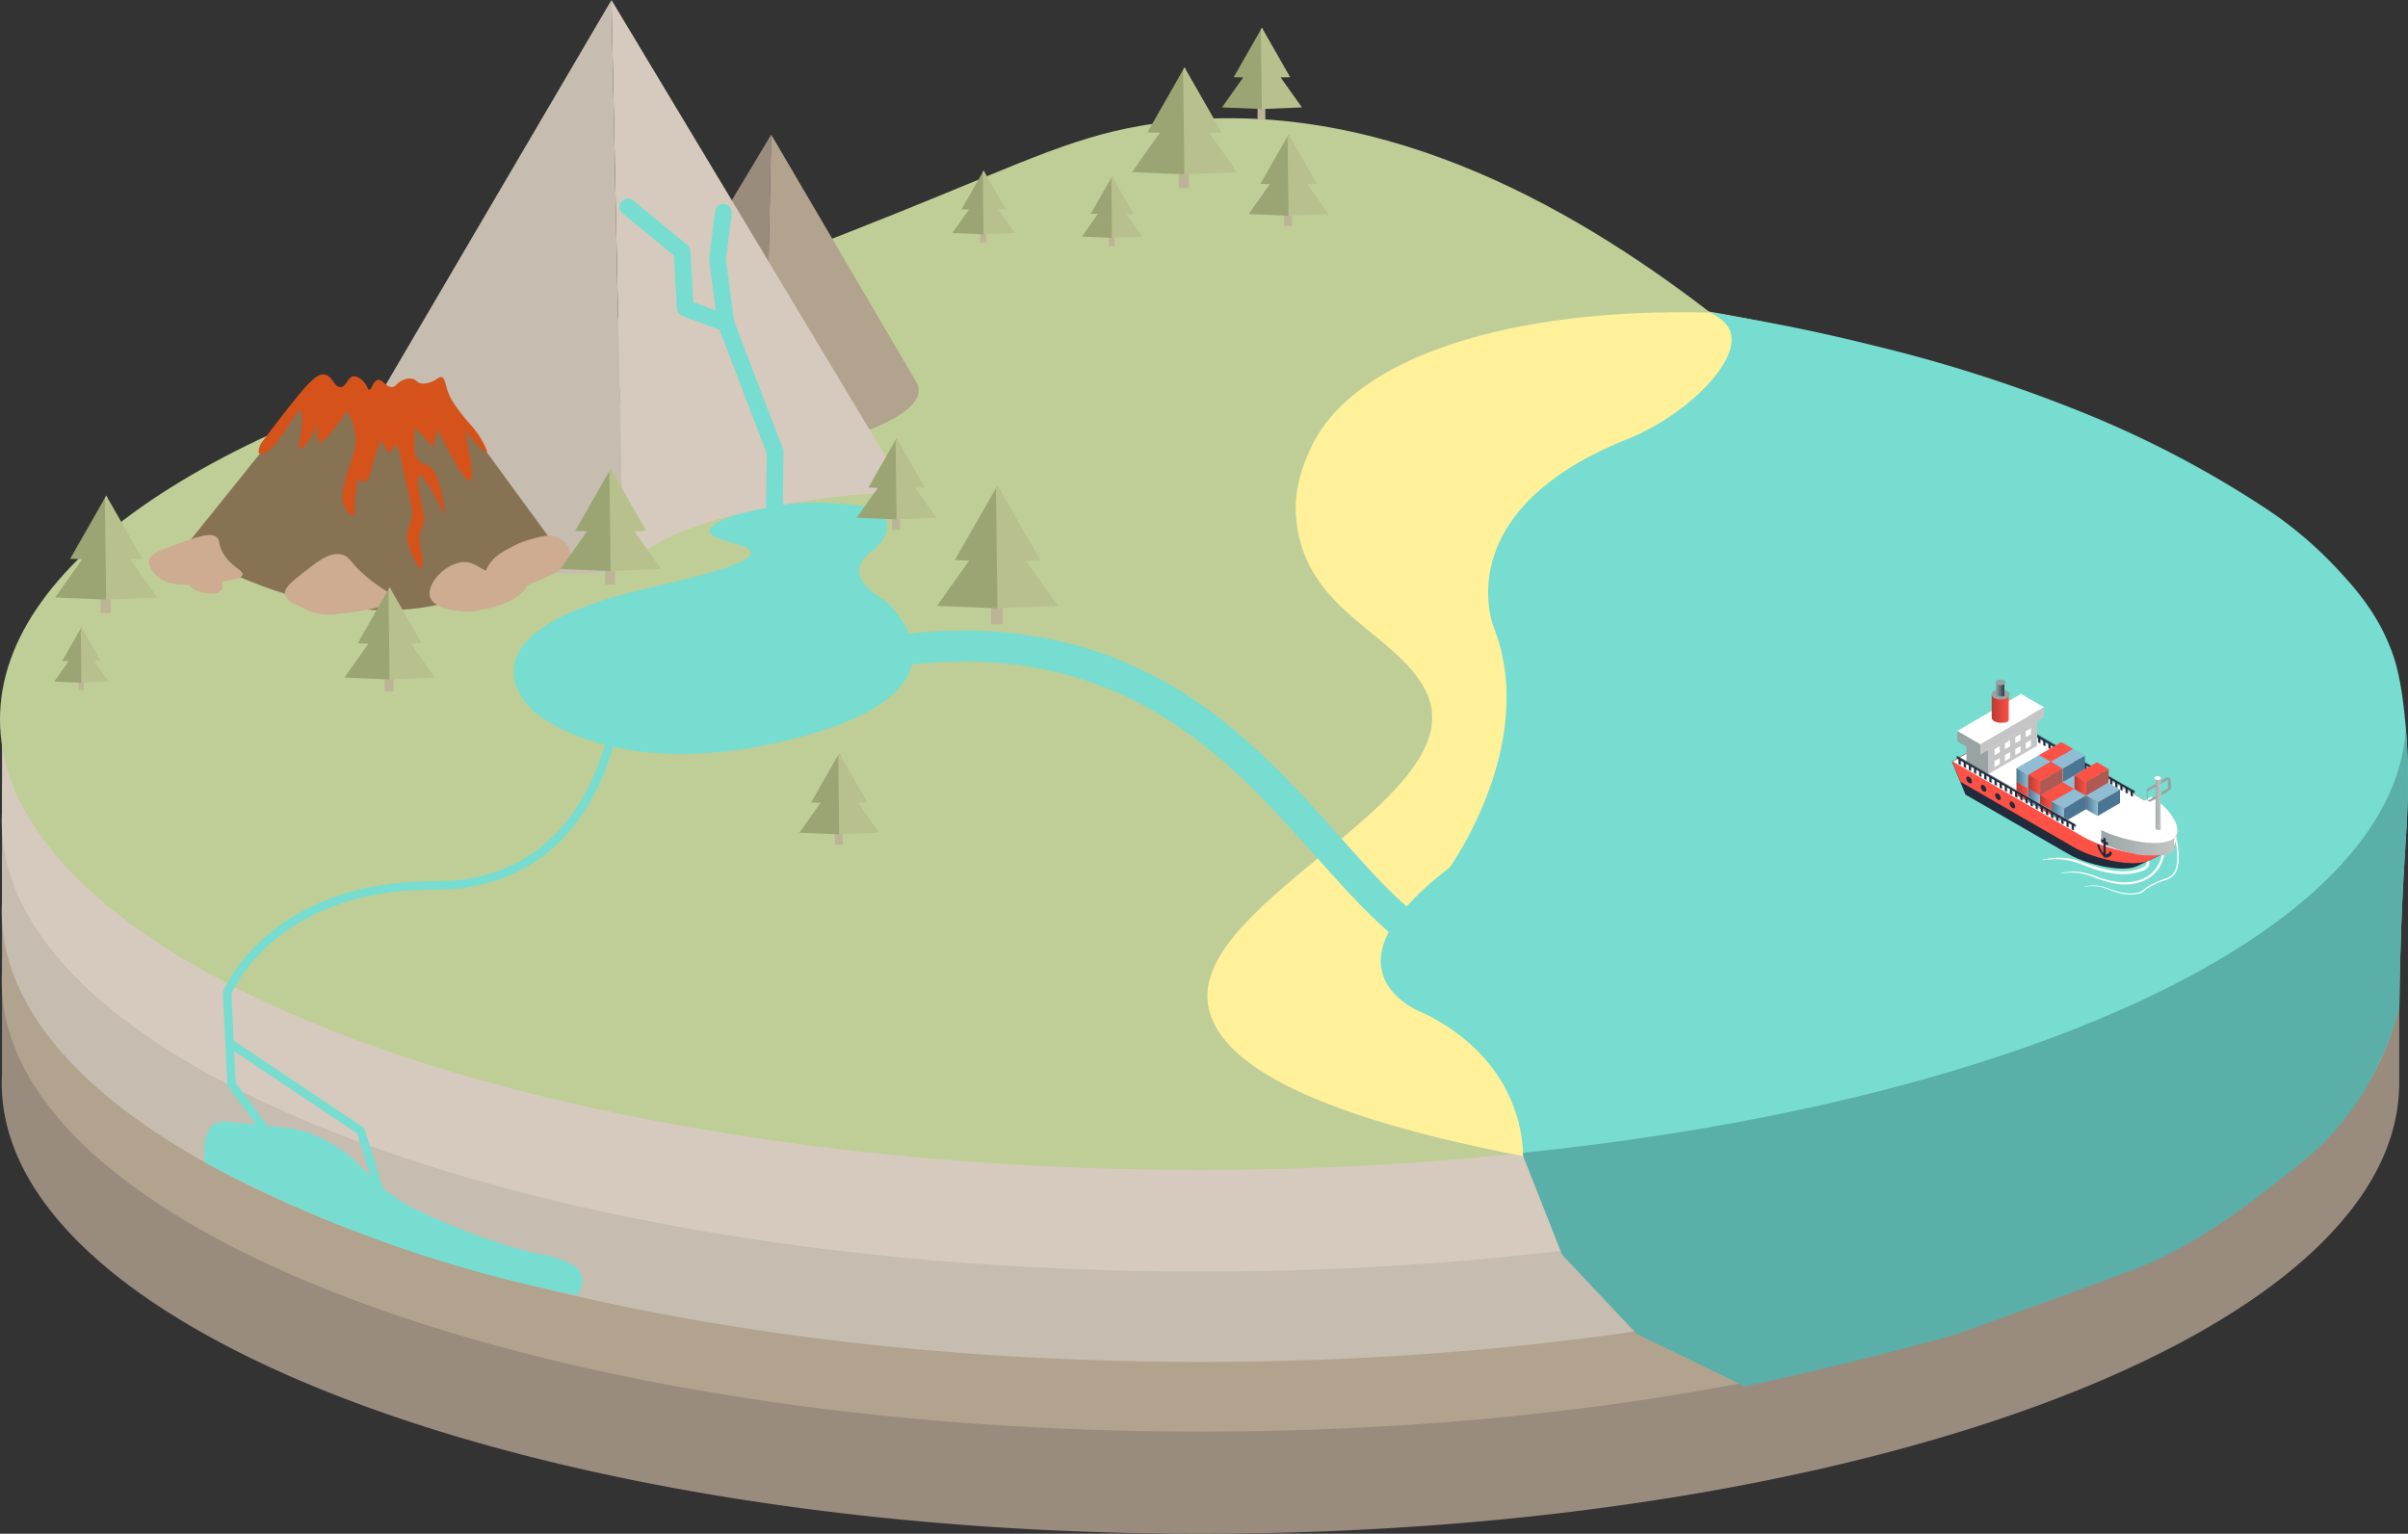 <svg xmlns="http://www.w3.org/2000/svg" xmlns:xlink="http://www.w3.org/1999/xlink" viewBox="0 0 856.11 545.42"><rect x="0" y="0" width="856.11" height="545.42" fill="#333333" stroke="none"/><defs><style>.cls-1{fill:#998c7e;}.cls-2{fill:#b2a38e;}.cls-3{fill:#c6bcb0;}.cls-4{fill:#d6cabe;}.cls-5{fill:#bfce97;}.cls-6{fill:#998c7c;}.cls-7{fill:#76ddd0;}.cls-8{fill:#c6bdb0;}.cls-18,.cls-19,.cls-9{fill:none;stroke:#76ddd0;}.cls-9{stroke-linecap:round;stroke-linejoin:round;stroke-width:5.95px;}.cls-10{fill:#887254;}.cls-11{fill:#cdac91;}.cls-12{fill:#d5521b;}.cls-13{fill:#fff09a;}.cls-14{fill:#5aafa9;}.cls-15{fill:#bdb397;}.cls-16{fill:#9ba573;}.cls-17{fill:#b8c18e;}.cls-18,.cls-19{stroke-miterlimit:10;}.cls-18{stroke-width:3px;}.cls-19{stroke-width:11px;}.cls-20{fill:#fff;}.cls-21{fill:#202b3b;}.cls-22{fill:#fe5246;}.cls-23{isolation:isolate;}.cls-24{fill:url(#Degradado_sin_nombre_9);}.cls-25{fill:#97a3a3;}.cls-26{fill:url(#Degradado_sin_nombre_9-2);}.cls-27{fill:#98a4a4;}.cls-28{fill:url(#Degradado_sin_nombre_2);}.cls-29{fill:#fc5246;}.cls-30{fill:#ae5953;}.cls-31{fill:url(#Degradado_sin_nombre_4);}.cls-32{fill:url(#Degradado_sin_nombre_4-2);}.cls-33{fill:#90bcd4;}.cls-34{fill:#4b7693;}.cls-35{fill:url(#Degradado_sin_nombre_5);}.cls-36{fill:url(#Degradado_sin_nombre_5-2);}.cls-37{fill:url(#Degradado_sin_nombre_5-3);}.cls-38{fill:url(#Degradado_sin_nombre_5-4);}.cls-39{fill:url(#Degradado_sin_nombre_4-3);}.cls-40{fill:url(#Degradado_sin_nombre_4-4);}.cls-41{fill:url(#Degradado_sin_nombre_4-5);}.cls-42{fill:url(#Degradado_sin_nombre_4-6);}.cls-43{fill:url(#Degradado_sin_nombre_5-5);}.cls-44{fill:url(#Degradado_sin_nombre_5-6);}.cls-45{fill:#c5c5c5;}.cls-46{fill:url(#Degradado_sin_nombre_4-7);}.cls-47{fill:url(#Degradado_sin_nombre_3);}.cls-48{fill:url(#Degradado_sin_nombre_2-2);}</style><linearGradient id="Degradado_sin_nombre_9" x1="745.64" y1="299.94" x2="774.11" y2="299.94" gradientUnits="userSpaceOnUse"><stop offset="0" stop-color="#98a4a4"/><stop offset="1" stop-color="#c5c5c5"/></linearGradient><linearGradient id="Degradado_sin_nombre_9-2" x1="765.87" y1="285.77" x2="768.2" y2="285.77" xlink:href="#Degradado_sin_nombre_9"/><linearGradient id="Degradado_sin_nombre_2" x1="710.23" y1="253.89" x2="747.18" y2="274.71" gradientUnits="userSpaceOnUse"><stop offset="0" stop-color="#202b3b"/><stop offset="0.53" stop-color="#5f6b73"/><stop offset="1" stop-color="#98a4a4"/></linearGradient><linearGradient id="Degradado_sin_nombre_4" x1="716.9" y1="281.6" x2="721.11" y2="281.6" gradientUnits="userSpaceOnUse"><stop offset="0" stop-color="#b73b32"/><stop offset="1" stop-color="#fe5246"/></linearGradient><linearGradient id="Degradado_sin_nombre_4-2" x1="724.87" y1="272.16" x2="729.08" y2="272.16" xlink:href="#Degradado_sin_nombre_4"/><linearGradient id="Degradado_sin_nombre_5" x1="716.9" y1="276.79" x2="721.11" y2="276.79" gradientUnits="userSpaceOnUse"><stop offset="0" stop-color="#4b7693"/><stop offset="1" stop-color="#90bcd4"/></linearGradient><linearGradient id="Degradado_sin_nombre_5-2" x1="721.12" y1="284" x2="725.33" y2="284" xlink:href="#Degradado_sin_nombre_5"/><linearGradient id="Degradado_sin_nombre_5-3" x1="733.2" y1="281.77" x2="737.4" y2="281.77" xlink:href="#Degradado_sin_nombre_5"/><linearGradient id="Degradado_sin_nombre_5-4" x1="729.09" y1="274.56" x2="733.3" y2="274.56" xlink:href="#Degradado_sin_nombre_5"/><linearGradient id="Degradado_sin_nombre_4-3" x1="725.28" y1="286.4" x2="729.49" y2="286.4" xlink:href="#Degradado_sin_nombre_4"/><linearGradient id="Degradado_sin_nombre_4-4" x1="737.42" y1="284.17" x2="741.62" y2="284.17" xlink:href="#Degradado_sin_nombre_4"/><linearGradient id="Degradado_sin_nombre_4-5" x1="721.12" y1="279.19" x2="725.33" y2="279.19" xlink:href="#Degradado_sin_nombre_4"/><linearGradient id="Degradado_sin_nombre_4-6" x1="737.54" y1="279.31" x2="741.74" y2="279.31" xlink:href="#Degradado_sin_nombre_4"/><linearGradient id="Degradado_sin_nombre_5-5" x1="729.45" y1="288.81" x2="733.65" y2="288.81" xlink:href="#Degradado_sin_nombre_5"/><linearGradient id="Degradado_sin_nombre_5-6" x1="741.58" y1="286.58" x2="745.79" y2="286.58" xlink:href="#Degradado_sin_nombre_5"/><linearGradient id="Degradado_sin_nombre_4-7" x1="708.08" y1="251.92" x2="714.47" y2="251.92" xlink:href="#Degradado_sin_nombre_4"/><linearGradient id="Degradado_sin_nombre_3" x1="709.55" y1="245.18" x2="713.03" y2="245.18" gradientUnits="userSpaceOnUse"><stop offset="0" stop-color="#98a4a4"/><stop offset="1" stop-color="#202b3b"/></linearGradient><linearGradient id="Degradado_sin_nombre_2-2" x1="689.24" y1="265.85" x2="726.2" y2="286.67" xlink:href="#Degradado_sin_nombre_2"/></defs><g id="Calque_2" data-name="Calque 2"><g id="Calque_1-2" data-name="Calque 1"><path class="cls-1" d="M.72,381.91V342.77a16.65,16.65,0,0,1,33.29,0v43.1a16.63,16.63,0,0,1-9.59,15.06c58.14,62.5,216.35,107.33,402.4,107.33s344.33-44.85,402.43-107.38a16.62,16.62,0,0,1-9.5-15v-43.1a16.65,16.65,0,0,1,16.65-16.64h0A16.64,16.64,0,0,1,853,342.77v43.1c0,.44,0,.88-.06,1.31C850.1,474.76,660.4,545.42,426.82,545.42,191.44,545.42.62,473.67.62,385.16.62,384.07.66,383,.72,381.91Z"/><path class="cls-2" d="M.72,345.59V306.45a16.65,16.65,0,1,1,33.29,0v43.1a16.62,16.62,0,0,1-9.59,15.05c58.14,62.5,216.35,107.33,402.4,107.33s344.33-44.85,402.43-107.37a16.62,16.62,0,0,1-9.5-15v-43.1A16.66,16.66,0,0,1,836.4,289.8h0A16.65,16.65,0,0,1,853,306.45v43.1c0,.44,0,.87-.06,1.31C850.1,438.43,660.4,509.09,426.82,509.09,191.44,509.09.62,437.34.62,348.84.62,347.75.66,346.67.72,345.59Z"/><path class="cls-3" d="M.72,320.81V281.68a16.65,16.65,0,1,1,33.29,0v43.09a16.63,16.63,0,0,1-9.59,15.06c58.14,62.5,216.35,107.33,402.4,107.33s344.33-44.85,402.43-107.37a16.65,16.65,0,0,1-9.5-15V281.68A16.65,16.65,0,0,1,836.4,265h0A16.64,16.64,0,0,1,853,281.68v43.09c0,.44,0,.88-.06,1.31C850.1,413.66,660.4,484.32,426.82,484.32,191.44,484.32.62,412.57.62,324.06.62,323,.66,321.89.72,320.81Z"/><path class="cls-4" d="M.72,288.68V249.55a16.65,16.65,0,1,1,33.29,0v43.09a16.63,16.63,0,0,1-9.59,15.06C82.56,370.2,240.77,415,426.82,415s344.33-44.85,402.43-107.37a16.65,16.65,0,0,1-9.5-15V249.55A16.65,16.65,0,0,1,836.4,232.9h0A16.64,16.64,0,0,1,853,249.55v43.09c0,.45,0,.88-.06,1.31C850.1,381.53,660.4,452.19,426.82,452.19,191.44,452.19.62,380.44.62,291.93.62,290.85.66,289.76.72,288.68Z"/><ellipse class="cls-5" cx="426.19" cy="255.8" rx="426.19" ry="160.26"/><path class="cls-5" d="M608,111.13C557,71.81,487.06,32.94,410.57,43.93c-27.33,3.93-43.92,12.56-90.84,31.49S208,118.56,127.6,142.64q-2.7,32.13-5.42,64.26l154.91-20.17,158.24-35.91,86.2-13Z"/><path class="cls-6" d="M274.18,47.88,271.91,157A176.37,176.37,0,0,1,245,153.25c-12.74-2.81-23.81-5.37-25.08-11.58-.52-2.57.78-5,2-6.77Z"/><path class="cls-2" d="M271.91,157l2.27-109.14s51.12,87.13,51.7,88.17C333.15,149,285.9,162.9,271.91,157Z"/><path class="cls-7" d="M252.33,188.89c-.18-3.9,15.26-7.49,16.89-7.86,9.21-2.1,23.65-3.85,42.74,0,0,0,9.21,6.41-2.35,15.24s4.56,16.92,4.56,16.92,37.25,30.69-28.91,48.72-95.35-8.79-95.35-8.79S157.52,226,229.38,209.4c21.25-4.9,37.82-9.25,37.63-12.89C266.83,193.2,252.51,192.62,252.33,188.89Z"/><path class="cls-4" d="M217.39,0l4.19,201.48a14.6,14.6,0,0,0,4.28-2.67c18-17,72.63-22.81,85.89-23.33s2.12-14.84,2.12-14.84Z"/><path class="cls-8" d="M221.58,201.48,217.39,0S123,160.84,122,162.76C108.53,186.6,195.76,212.32,221.58,201.48Z"/><polyline class="cls-9" points="223.24 73.61 242.48 89.43 243.61 109.55 258.1 114.97 275.6 160.78 275 199.95"/><polyline class="cls-9" points="257.19 75.49 255.08 92.37 258.1 114.97"/><path class="cls-10" d="M195.55,191.56l-40.83-55.8s-28.88,9.67-43.4,2L65.35,195S145.65,246.75,195.55,191.56Z"/><path class="cls-11" d="M190.34,206.92c6-2.52,12.25-5.11,12.45-9.43.12-2.56-1.93-5-3.78-6.05-3-1.76-6.41-.78-10.74.46a31,31,0,0,0-5.7,2.26c-3.57,1.84-6.91,3.54-9,7.11-.33.58-3.35,5.93-1.36,8.47C175,213.3,185.67,208.87,190.34,206.92Z"/><path class="cls-11" d="M168.16,217.45S186.61,215,187.67,207a41.52,41.52,0,0,1-9.27-1.74c-7.88-2.45-9.31-5.55-13.57-5.37-6.49.28-13.45,7.92-11.89,12.51.9,2.64,4.48,3.8,6.6,4.28C159.54,216.7,165.13,217.76,168.16,217.45Z"/><path class="cls-11" d="M121.23,218.1a59.44,59.44,0,0,0,7.89-1c5.37-1,10.45-2,10.78-4.09.29-1.85-3.41-2.71-9.53-7.86s-5.81-7.23-8.92-7.94c-4.39-1-8.4,2.29-15.57,8-4,3.16-4.72,4.64-4.54,6,.37,2.82,4.77,4.22,5.29,4.38a19.39,19.39,0,0,0,14.6,2.5Z"/><path class="cls-11" d="M58.39,206.53c1.77.89,5.46,2.31,19.61.36,6.48-.89,8-1.51,8.22-2.48.35-1.78-4.28-2.78-7.11-8.1-1.65-3.1-.73-4-2.12-5.28-2.17-2-7.9.13-19.28,4.46-1.52.58-4.25,1.66-4.69,3.78a4.23,4.23,0,0,0,.4,2.4A10,10,0,0,0,58.39,206.53Z"/><path class="cls-11" d="M69.81,210.08s7.48,2.65,9.07-.53-3.7-7-3.7-7-11.34-2-9.91,2.12A9.46,9.46,0,0,0,69.81,210.08Z"/><path class="cls-12" d="M165.29,153.3c3.28,3.78,7.14,8,7.74,7.57s-1.84-4.48-2-4.8c-2.63-4.48-4.68-5.55-8.52-11a29.05,29.05,0,0,1-2.15-3.28c-2.29-4.35-1.81-7.24-3.31-7.66-1.2-.34-1.81,1.4-5.15,2.11a4.75,4.75,0,0,1-2.61,0c-1.13-.38-1.25-1-2.27-1.43a5,5,0,0,0-3.58.32c-2.5.93-2.43,2.31-3.9,2.49-2.28.27-3.47-2.93-5.28-2.49s-2,3.55-3,3.43c-.48-.06-.54-.81-1.17-1.81-.9-1.42-2.73-3-4.27-2.93-2.25.1-2.56,3.61-4.64,3.83-2.25.23-2.9-3.78-5.55-4.44-2.86-.71-6.2,3-13.75,12.61-3.62,4.61-6.68,8.65-9.09,11.87-.11.22-1.4,2.8-.56,3.55.1.08.59.5,2.13-.2,3.53-1.62,9.17-11.39,9.17-11.39l2.63-3.53s2.72-2,.1,12c0,0,.1,3.53,3.12-.9s3.23-6.66,3.23-6.66-.2,7.26,1.31,6.86,6.65-7.16,6.65-7.16l2.72-4.13s4.84,6.65,2.53,14.82-6.26,15.22-2.53,20.66,2.83-3.22,2.83-3.22l1.11-8.57s3,4.84,4.63-2.22a65.47,65.47,0,0,1,3.73-11.19c2,4.61,2.63,4.64,2.63,4.64,1.1,0,1.48-2.82,2.41-2.83,1.2,0,1.8,4.72,3.46,12.25,2,8.95,3.1,11.22,2,15.13-.54,1.86-1.13,2.49-1.28,4.48-.26,3.45,1.18,6.26,2.57,9,.61,1.21,1.67,3.27,2.27,3.11s.45-2,.38-3.41c-.21-4.27-1.17-5.24-1.06-7.79.11-2.84,1.33-2.54,1.74-5.67.36-2.85-.56-3.85-1.36-8.69-.44-2.63-1.2-7.21-.31-7.56.71-.29,2.78,1.95,9.08,14.09-1.2-13.06-4-16.85-6.36-17.8a6.73,6.73,0,0,1-3.55-2.42c-.51-.77-.82-1.72-.91-5.14,0-1.51,0-3.58.15-6q3.27,3.66,6.53,7.31l1.62-6.45q9.25,19,11.49,18.25Q169,170.13,165.29,153.3Z"/><path class="cls-13" d="M541.54,411.16c-87.26-16.83-109.92-37.41-112.11-54.45-4.78-37.11,96.29-73.89,77.42-111.1-10.58-20.85-42.71-27.91-46-60.82-1.13-11.46,2.91-20.42,5-25.11,14.9-33.08,72-50.35,141.93-48.52l64.67,21L635.75,272.71l-43,120.38Z"/><path class="cls-7" d="M620.26,492.58l-38.4-18.68-26.52-28.16-13.8-35a55,55,0,0,0-3.32-17c-7.68-20.82-26-30.52-31.79-33.29,0,0-40.26-14.32,8.9-51.87,0,0,31.74-44.13,15.87-85.16,0,0-17.42-41.42,47.62-67.36,19.54-7.79,39.36-26.48,36.56-37.5-1-3.74-4.59-6.07-7.42-7.43,14.85,2.28,34.68,5.87,57.77,11.64a526.21,526.21,0,0,1,72.47,23,369.19,369.19,0,0,1,65.85,34.06,140.8,140.8,0,0,1,26.33,21.88c6.44,6.9,14.33,15.5,19.54,28.83,1.76,4.48,3.72,10.81,5.13,25.17,2,20.31.74,34.75-.23,51-.72,11.94-1.56,29.56-1.78,51.49-6.8,24.3-18.18,38.93-26.32,47.22-4,4.1-7.85,7.12-15.49,13.16-9.91,7.85-24,19-42.84,28.39-2.76,1.38-6.24,3-36.9,14.19-15.11,5.51-27.72,10-36.64,13.17q-18.61,5.19-38.46,10.06Q637.94,488.84,620.26,492.58Z"/><path class="cls-14" d="M855.35,259.34c-4.76,72.12-136.24,132.42-313.88,150.6,0,.41,0,.82.07,1.22l13.8,35,26.52,28.16L620.26,493q17.67-3.77,36.13-8.26,19.85-4.86,38.46-10.07c8.92-3.16,21.53-7.66,36.64-13.16,30.66-11.16,34.14-12.81,36.9-14.19,18.86-9.41,32.93-20.55,42.84-28.39,7.64-6,11.46-9.07,15.49-13.16,8.14-8.29,19.52-22.93,26.32-47.23.22-21.93,1.06-39.54,1.78-51.48C855.74,291.7,856.91,278,855.35,259.34Z"/><rect class="cls-15" x="215.16" y="200.55" width="3.5" height="7.24"/><polygon class="cls-16" points="217.62 167.5 217.15 203.09 217.11 203.09 199.22 202.36 208.72 188.93 204.46 188.81 216.65 167.5 217.14 166.64 217.62 167.5"/><polygon class="cls-17" points="235.06 202.36 217.15 203.09 217.11 203.09 216.65 167.5 217.14 166.64 217.62 167.5 229.8 188.81 225.54 188.93 235.06 202.36"/><rect class="cls-15" x="317.22" y="182.69" width="2.77" height="5.74"/><polygon class="cls-16" points="319.16 156.49 318.79 184.71 318.76 184.71 304.57 184.13 312.11 173.48 308.73 173.39 318.39 156.49 318.78 155.81 319.16 156.49"/><polygon class="cls-17" points="332.99 184.13 318.79 184.71 318.76 184.71 318.39 156.49 318.78 155.81 319.16 156.49 328.82 173.39 325.44 173.48 332.99 184.13"/><rect class="cls-15" x="394.21" y="83.05" width="2.1" height="4.35"/><polygon class="cls-16" points="395.68 63.21 395.4 84.58 395.38 84.58 384.63 84.14 390.34 76.08 387.79 76.01 395.1 63.21 395.39 62.7 395.68 63.21"/><polygon class="cls-17" points="406.15 84.14 395.4 84.58 395.38 84.58 395.1 63.21 395.39 62.7 395.68 63.21 403 76.01 400.44 76.08 406.15 84.14"/><rect class="cls-15" x="456.57" y="74.69" width="2.77" height="5.74"/><polygon class="cls-16" points="458.52 48.49 458.15 76.71 458.12 76.71 443.93 76.13 451.47 65.48 448.09 65.39 457.75 48.49 458.14 47.81 458.52 48.49"/><polygon class="cls-17" points="472.35 76.13 458.15 76.71 458.12 76.71 457.75 48.49 458.14 47.81 458.52 48.49 468.18 65.39 464.8 65.48 472.35 76.13"/><rect class="cls-15" x="296.83" y="294.69" width="2.77" height="5.74"/><polygon class="cls-16" points="298.78 268.49 298.41 296.71 298.38 296.71 284.19 296.13 291.73 285.48 288.35 285.39 298.01 268.49 298.4 267.81 298.78 268.49"/><polygon class="cls-17" points="312.61 296.13 298.41 296.71 298.38 296.71 298.01 268.49 298.4 267.81 298.78 268.49 308.44 285.39 305.06 285.48 312.61 296.13"/><rect class="cls-15" x="352.28" y="213.29" width="4.2" height="8.69"/><polygon class="cls-16" points="355.24 173.62 354.67 216.34 354.63 216.34 333.15 215.46 344.56 199.34 339.45 199.2 354.07 173.62 354.66 172.59 355.24 173.62"/><polygon class="cls-17" points="376.17 215.46 354.67 216.34 354.63 216.34 354.07 173.62 354.66 172.59 355.24 173.62 369.86 199.2 364.74 199.34 376.17 215.46"/><rect class="cls-15" x="136.77" y="239.34" width="3.15" height="6.52"/><polygon class="cls-16" points="138.98 209.61 138.56 241.63 138.53 241.63 122.43 240.97 130.98 228.89 127.15 228.78 138.11 209.61 138.55 208.84 138.98 209.61"/><polygon class="cls-17" points="154.68 240.97 138.56 241.63 138.53 241.63 138.11 209.61 138.55 208.84 138.98 209.61 149.94 228.78 146.11 228.89 154.68 240.97"/><rect class="cls-15" x="35.78" y="210.64" width="3.55" height="7.35"/><polygon class="cls-16" points="38.27 177.11 37.8 213.22 37.76 213.22 19.6 212.48 29.25 198.85 24.93 198.74 37.28 177.11 37.78 176.24 38.27 177.11"/><polygon class="cls-17" points="55.97 212.48 37.8 213.22 37.76 213.22 37.28 177.11 37.78 176.24 38.27 177.11 50.63 198.74 46.31 198.85 55.97 212.48"/><rect class="cls-15" x="27.91" y="241.42" width="1.9" height="3.93"/><polygon class="cls-16" points="29.24 223.5 28.99 242.8 28.97 242.8 19.26 242.4 24.42 235.12 22.11 235.06 28.71 223.5 28.98 223.03 29.24 223.5"/><polygon class="cls-17" points="38.7 242.4 28.99 242.8 28.97 242.8 28.71 223.5 28.98 223.03 29.24 223.5 35.85 235.06 33.54 235.12 38.7 242.4"/><rect class="cls-15" x="419.07" y="59.33" width="3.65" height="7.55"/><polygon class="cls-16" points="421.64 24.86 421.15 61.98 421.11 61.98 402.44 61.22 412.36 47.21 407.91 47.09 420.62 24.86 421.14 23.96 421.64 24.86"/><polygon class="cls-17" points="439.83 61.22 421.15 61.98 421.11 61.98 420.62 24.86 421.14 23.96 421.64 24.86 434.35 47.09 429.9 47.21 439.83 61.22"/><rect class="cls-15" x="348.49" y="81.74" width="2.18" height="4.5"/><polygon class="cls-16" points="350.02 61.18 349.73 83.32 349.7 83.32 338.57 82.86 344.49 74.51 341.83 74.44 349.41 61.18 349.72 60.65 350.02 61.18"/><polygon class="cls-17" points="360.87 82.86 349.73 83.32 349.7 83.32 349.41 61.18 349.72 60.65 350.02 61.18 357.59 74.44 354.94 74.51 360.87 82.86"/><rect class="cls-15" x="447.09" y="36.76" width="2.77" height="5.74"/><polygon class="cls-16" points="449.04 10.55 448.67 38.77 448.63 38.77 434.44 38.19 441.99 27.54 438.61 27.45 448.26 10.55 448.65 9.87 449.04 10.55"/><polygon class="cls-17" points="462.87 38.19 448.67 38.77 448.63 38.77 448.26 10.55 448.65 9.87 449.04 10.55 458.69 27.45 455.31 27.54 462.87 38.19"/><path class="cls-7" d="M72.8,413.34c-.28-2.4-1-10.77,3.44-13.57a7.1,7.1,0,0,1,4.52-.87c16.6,1.52,24.9,2.28,29.62,4.16,20.06,8,18.11,17.69,38.51,27.49,26.23,12.59,44.71,15.77,44.71,15.77,1.59.27,11.45,2.23,13.06,6.87,1.29,3.73-1.44,7.45-1.44,7.45a472,472,0,0,1-66.59-18.19A471.89,471.89,0,0,1,72.8,413.34Z"/><path class="cls-18" d="M81.25,370.64l47,31.49,7.48,24.25"/><path class="cls-18" d="M98.83,407.8,82.31,385.61l-1.55-32.52s15.49-38.45,73.55-38.19,64.52-60.64,64.52-60.64"/><path class="cls-19" d="M255.22,249.87c36.64-15.64,87.68-29.74,136.77-11.61,73.1,27,94.75,108,143,104,16.07-1.35,38.5-12.43,63-59.36"/><path class="cls-20" d="M726.42,305.68a23.88,23.88,0,0,1,11.12,0c3.58,1.05,6.91,2.54,10.56,3.31,4.39,1.09,9.09,1.31,13.31-.34.78-.33,1.57-.83,1.69-1.41.24-1.29-.83-2.89-1.6-4l-.36-.46a.51.51,0,0,1,.33-.88.5.5,0,0,1,.5.5.36.36,0,0,0-.07-.27c.1.09.3.38.41.51,1.83,2.38,3.27,5.62-.48,7-4.45,1.73-9.46,1.46-14,.3-3.63-.76-7.06-2.39-10.54-3.51a24.89,24.89,0,0,0-10.87-.5c-.14,0-.2-.22,0-.25Z"/><path class="cls-20" d="M732.92,310.44a20.52,20.52,0,0,1,6.45-.38,25.33,25.33,0,0,1,6.22,1.76c4,1.36,8.29,2.4,12.44,1.74a14.57,14.57,0,0,0,5.82-2.16,11.75,11.75,0,0,0,4.83-10.81,12.11,12.11,0,0,0-2.3-5.71.4.4,0,0,1,.08-.55.41.41,0,0,1,.56.07,13,13,0,0,1,2.5,6.09,12.22,12.22,0,0,1-1,6.5,12.45,12.45,0,0,1-4.19,5.07,15.18,15.18,0,0,1-6.15,2.26,18.59,18.59,0,0,1-6.53-.17,40.36,40.36,0,0,1-6.23-1.79,25.34,25.34,0,0,0-6.09-1.87,21.21,21.21,0,0,0-6.36.14.09.09,0,0,1-.11-.07A.1.1,0,0,1,732.92,310.44Z"/><path class="cls-20" d="M741.17,315.2a14.1,14.1,0,0,1,6.1,0c1,.25,2,.63,2.91,1a26.77,26.77,0,0,0,2.89.89,15.41,15.41,0,0,0,5.95.52,5.35,5.35,0,0,0,2.71-.95,20.54,20.54,0,0,1,2.51-1.77,29.41,29.41,0,0,1,5.64-2.42,6,6,0,0,0,2.47-1.49,5.81,5.81,0,0,0,1.31-2.55,17.43,17.43,0,0,0,.27-5.95,46.78,46.78,0,0,0-1-6,.3.3,0,0,1,.22-.35.31.31,0,0,1,.35.22,49.2,49.2,0,0,1,1,6,17.58,17.58,0,0,1-.3,6.17,6.46,6.46,0,0,1-1.46,2.8,6.69,6.69,0,0,1-2.7,1.63,29.18,29.18,0,0,0-5.56,2.35,19.39,19.39,0,0,0-2.47,1.74,4.66,4.66,0,0,1-1.44.73,10.39,10.39,0,0,1-1.54.28,15.55,15.55,0,0,1-6.11-.63,29.21,29.21,0,0,1-2.92-.94,27.8,27.8,0,0,0-2.86-1,14.27,14.27,0,0,0-6-.14.08.08,0,0,1-.08-.06A.06.06,0,0,1,741.17,315.2Z"/><path class="cls-21" d="M759.78,308c-5.11,2.41-17.61-.52-23.87-4h0l-37.13-21.43L694,270.85l11.06-6.39.11-.06L716.27,258,763,285h0c7.75,4.66,14.25,14.06,8.33,17.59h0Z"/><path class="cls-22" d="M763.87,306.07l7.44-3.5h0c5.92-3.53-.58-12.93-8.33-17.59h0l-46.71-27-11.06,6.39-.11.06-11,6.36,2.93,7.24,40.79,23.55h0C744.62,305.39,758.16,308.58,763.87,306.07Z"/><path class="cls-20" d="M763,285c7.73,4.64,14.22,14,8.3,17.54h0l0,0h0l0,0h0c-6.1,3.41-22.34-.34-30.38-4.8h0l-46.59-26.9,11-6.37.1-.06,11-6.37L763,285Z"/><g class="cls-23"><path class="cls-24" d="M774.11,295.33c0,.06,0,.11,0,.17v0a.53.53,0,0,0,0,.13v0a.78.78,0,0,1,0,.16v0l0,.13v.05l0,.09v0a.74.74,0,0,0,0,.14v0l0,.11v0a.36.36,0,0,1,0,.09v0l0,.08,0,0a.2.2,0,0,1,0,.08l0,0,0,.09v0a.75.75,0,0,1-.07.12l0,0,0,.07,0,.05,0,.06,0,0-.05.06,0,.05,0,.06,0,0-.06.08,0,0-.08.08,0,0-.1.11,0,0-.09.08,0,0a.86.86,0,0,1-.14.13h0l-.16.13,0,0-.17.12,0,0-.17.11,0,0h0l-.24.12,0,0-.24.11,0,0-.25.1,0,0-.26.1h0l-.28.09h0l-.28.09h-.05l-.28.07-.06,0-.29.06h0l-.31.06h0l-.33,0-.1,0-.24,0-.12,0-.23,0-.13,0-.25,0h-.1l-.36,0h0l-.33,0h-2.83l-.24,0h-.21l-.25,0-.17,0-.36,0-.18,0-.36,0h-.17l-.5-.06h0l-.53-.07-.39-.06h0l-.42-.07-.14,0-.3-.05-.15,0-.31-.06-.13,0-.43-.08-.07,0-.36-.07-.15,0-.27-.05-.25-.06-.23-.05-.25,0-.23-.05-.25-.06-.24-.06-.25-.06-.23-.05-.25-.07-.23-.06-.25-.06-.23-.06-.24-.07-.23-.06-.25-.07-.21-.06-.56-.16h0l-.52-.16-.16-.05-.4-.13-.17-.05-.51-.17h0l-.53-.18-.15,0-.38-.14-.16-.06-.46-.17-.06,0-.5-.2-.34-.13,0,0-.32-.13-.09,0-.36-.15h0l-.32-.14-.08,0-.35-.15,0,0-.32-.14-.08,0-.33-.16h0l-.3-.15-.08,0-.32-.16h0l-.29-.16-.08,0-.29-.16h0v5.6l.29.16.08,0,.3.15h0l.31.16.08,0,.3.15h0l.33.15.09,0,.31.15h0l.34.15.09,0,.32.14,0,0,.36.15.09,0,.33.14,0,0,.29.11.05,0,.5.19.06,0,.46.17.16.05.38.14.16.06.53.18h0l.52.18.16,0,.4.12.16.06.53.15h0l.55.16.06,0,.15.05.25.06.23.07.25.06.23.07.25.06.23.06.25.06.23.06.25.06.23,0,.25.06.23.05.25.06.24.05.25.05.11,0,.16,0,.14,0,.37.07H759l.43.08.12,0,.32.05.14,0,.31.05.13,0,.43.07h0l.34,0h.05l.53.07h0l.51.06.16,0,.36,0,.19,0,.35,0h.18l.24,0,.21,0h.24l.21,0h2.62l.34,0h0l.36,0H768l.17,0h.21l.22,0h.13l.23,0h.11l.32-.06h0l.31-.06h0l.3-.07h.05l.29-.07,0,0,.28-.08h0l.18-.06.1,0h0l.25-.09.05,0,.24-.11h0l.24-.12h0l.24-.13h0l.17-.11,0,0,.17-.12,0,0,.16-.12h0l.15-.13,0,0h0l.08-.08,0,0,.1-.1,0,0,.07-.08,0,0,.06-.07,0,0,0,0a.43.43,0,0,0,0-.07l0,0a.43.43,0,0,0,0-.07l0,0a.25.25,0,0,0,0-.07l0,0,.05-.08,0,0h0l.06-.12v0l0-.1,0,0,0-.08,0-.05,0-.07v-.05l0-.09v0a.76.76,0,0,0,0-.11v0a.65.65,0,0,0,0-.13v0s0-.07,0-.1v0c0-.05,0-.09,0-.13v0a.78.78,0,0,1,0-.16v0s0-.08,0-.13v0a.86.86,0,0,0,0-.16h0v-.11l0-5.59Z"/><path class="cls-20" d="M764.84,283.34c6.73,4,12.41,12.21,7.3,15.28-5.37,3-19.48-.24-26.49-4.13Z"/></g><g class="cls-23"><path class="cls-21" d="M750,302.69l.82.48a1.64,1.64,0,0,1-1.25,1.63,4,4,0,0,1-1.17.2h-.19l-.18-.21a18.69,18.69,0,0,1-1.16-1.55,6,6,0,0,1-1.24-3.07l.82.47a6.27,6.27,0,0,0,1.36,2.76v-3.66l-.8-.46v-.95l.8.46v-1l.83.48v1l.8.46v.95l-.8-.46v3.66a3.45,3.45,0,0,0,.43-.12A1.21,1.21,0,0,0,750,302.69Z"/></g><path class="cls-21" d="M701.08,277.93c0,.61-.43.85-1,.55a2.14,2.14,0,0,1-1-1.66c0-.61.43-.86,1-.55A2.11,2.11,0,0,1,701.08,277.93Z"/><path class="cls-21" d="M706.21,280.89c0,.61-.43.85-1,.55a2.13,2.13,0,0,1-1-1.66c0-.61.43-.86,1-.55A2.1,2.1,0,0,1,706.21,280.89Z"/><path class="cls-21" d="M711.33,283.84c0,.62-.42.86-1,.56a2.13,2.13,0,0,1-1-1.66c0-.61.43-.86,1-.55A2.08,2.08,0,0,1,711.33,283.84Z"/><path class="cls-21" d="M716.46,286.8c0,.61-.43.86-1,.56a2.13,2.13,0,0,1-1-1.66c0-.61.43-.86,1-.55A2.09,2.09,0,0,1,716.46,286.8Z"/><path class="cls-25" d="M771.64,277.21a.54.54,0,0,0-.24-.51h0l-.51-.29h0l0,0h-.34l-.06,0h-.06l-.07,0-2.17,1.25v1.05l2.58-1.49v3.08h0s0,0,0,.05h0v0h0l0,0h0l0,0h0l0,0v0l0,0v0l0,0,0,0,0,0-.05.05h0l-.07.05-2.18,1.25v1.05l2.68-1.55a1.77,1.77,0,0,0,.81-1.39Z"/><g class="cls-23"><path class="cls-26" d="M768.16,290.55v-.17l0-6.94V276.7a.58.58,0,0,0-.32-.46l-.09,0,0,0-.06,0h0l-.12,0h-.72l-.13,0h-.15l-.05,0h0l-.07,0,0,0-.1.05h0l0,0,0,0,0,0,0,0h0l0,0h0l0,0h0l0,0h0l0,0v0h0a.08.08,0,0,0,0,0v0h0v.06h0l0,18.13a.57.57,0,0,0,.32.46,1.63,1.63,0,0,0,.89.2h.13l.13,0h0l.06,0h.15l.08,0h0l.1-.05h0l0,0,0,0,0,0,0,0,0,0h0l0,0h0l0,0h0l0,0v0h0l0,0v0h0a0,0,0,0,0,0,0v0h0v-.06h0v-4.29Z"/><path class="cls-20" d="M767.85,277.17a1.74,1.74,0,0,1-1.6,0c-.44-.26-.43-.68,0-.93a1.76,1.76,0,0,1,1.61,0A.49.49,0,0,1,767.85,277.17Z"/></g><path class="cls-25" d="M766.25,279.08a1,1,0,0,1-.19-.15l-2.64,1.52h0l-.07.05,0,0-.05,0,0,0,0,0,0,0,0,0v0l-.06.05v0l0,0,0,0,0,0,0,0,0,0v0l0,0v0h0l0,.06h0l0,0v0h0v0l0,.06h0l0,.07v.24h0v0a.17.17,0,0,1,0,.07v3.13a.56.56,0,0,0,.23.51l.5.3s0,0,0,0a.55.55,0,0,0,.6,0L766.6,284v-.45h0a1.28,1.28,0,0,1-.34-.14.66.66,0,0,1-.18-.14l-2.54,1.47V281.9a.9.9,0,0,1,.41-.7l2.67-1.54v-.44h0A1,1,0,0,1,766.25,279.08Zm-2.57,6.05Zm.06-4.25h0Z"/><polygon class="cls-27" points="738.15 271.75 738.38 271.61 738.39 270.02 738.16 270.15 738.15 271.75"/><polygon class="cls-27" points="739.98 272.8 740.21 272.67 740.21 271.07 739.98 271.21 739.98 272.8"/><polygon class="cls-27" points="741.8 273.85 742.03 273.72 742.04 272.13 741.81 272.26 741.8 273.85"/><polygon class="cls-27" points="743.63 274.91 743.86 274.77 743.86 273.18 743.63 273.31 743.63 274.91"/><polygon class="cls-27" points="745.45 275.96 745.68 275.83 745.69 274.23 745.46 274.37 745.45 275.96"/><polygon class="cls-27" points="747.28 277.01 747.51 276.88 747.51 275.29 747.28 275.42 747.28 277.01"/><polygon class="cls-27" points="749.1 278.07 749.33 277.94 749.34 276.34 749.11 276.48 749.1 278.07"/><polygon class="cls-27" points="750.93 279.12 751.16 278.99 751.16 277.39 750.93 277.53 750.93 279.12"/><polygon class="cls-27" points="752.75 280.18 752.98 280.04 752.99 278.45 752.76 278.58 752.75 280.18"/><polygon class="cls-27" points="754.58 281.23 754.81 281.1 754.81 279.5 754.58 279.64 754.58 281.23"/><polygon class="cls-27" points="756.4 282.28 756.63 282.15 756.64 280.56 756.41 280.69 756.4 282.28"/><polygon class="cls-27" points="758.23 283.34 758.46 283.2 758.46 281.61 758.23 281.75 758.23 283.34"/><polygon class="cls-27" points="718.04 260.14 718.27 260 718.28 258.41 718.05 258.55 718.04 260.14"/><polygon class="cls-27" points="719.87 261.19 720.1 261.06 720.11 259.46 719.87 259.6 719.87 261.19"/><polygon class="cls-27" points="721.69 262.25 721.92 262.11 721.93 260.52 721.7 260.65 721.69 262.25"/><polygon class="cls-27" points="723.52 263.3 723.75 263.17 723.75 261.57 723.52 261.71 723.52 263.3"/><polygon class="cls-27" points="725.34 264.35 725.58 264.22 725.58 262.63 725.35 262.76 725.34 264.35"/><polygon class="cls-27" points="727.17 265.41 727.4 265.27 727.4 263.68 727.17 263.81 727.17 265.41"/><polygon class="cls-27" points="729 266.46 729.23 266.33 729.23 264.73 729 264.87 729 266.46"/><polygon class="cls-27" points="730.82 267.51 731.05 267.38 731.06 265.79 730.82 265.92 730.82 267.51"/><polygon class="cls-27" points="732.64 268.57 732.88 268.44 732.88 266.84 732.65 266.98 732.64 268.57"/><polygon class="cls-27" points="734.47 269.62 734.7 269.49 734.71 267.89 734.48 268.03 734.47 269.62"/><polygon class="cls-27" points="736.29 270.68 736.53 270.54 736.53 268.95 736.3 269.08 736.29 270.68"/><polygon class="cls-27" points="738.12 271.73 738.35 271.6 738.36 270 738.13 270.14 738.12 271.73"/><polygon class="cls-28" points="716.91 256.83 716.68 256.97 758.87 281.32 758.87 282.11 759.1 281.98 759.1 281.19 716.91 256.83"/><polygon class="cls-21" points="716.68 256.97 716.68 257.75 717.31 258.12 717.31 259.71 718.04 260.14 718.05 258.55 719.14 259.17 719.13 260.77 719.87 261.19 719.87 259.6 720.96 260.23 720.96 261.82 721.69 262.25 721.7 260.65 722.79 261.28 722.78 262.87 723.52 263.3 723.52 261.71 724.61 262.33 724.61 263.93 725.34 264.35 725.35 262.76 726.44 263.39 726.43 264.98 727.17 265.41 727.17 263.81 728.26 264.44 728.26 266.04 729 266.46 729 264.87 730.09 265.5 730.08 267.09 730.82 267.51 730.82 265.92 731.91 266.55 731.91 268.14 732.64 268.57 732.65 266.98 733.74 267.6 733.73 269.2 734.47 269.62 734.48 268.03 735.56 268.66 735.56 270.25 736.29 270.68 736.3 269.08 737.39 269.71 737.38 271.31 738.12 271.73 738.12 271.73 738.15 271.75 738.16 270.15 738.76 270.5 738.76 270.5 739.24 270.78 739.24 272.38 739.98 272.8 739.98 271.21 741.07 271.83 741.07 273.43 741.8 273.85 741.81 272.26 742.89 272.89 742.89 274.48 743.63 274.91 743.63 273.31 744.72 273.94 744.72 275.54 745.45 275.96 745.46 274.37 746.54 275 746.54 276.59 747.28 277.01 747.28 275.42 748.37 276.05 748.37 277.64 749.1 278.07 749.11 276.48 750.2 277.1 750.19 278.7 750.93 279.12 750.93 277.53 752.02 278.16 752.02 279.75 752.75 280.18 752.76 278.58 753.85 279.21 753.84 280.81 754.58 281.23 754.58 279.64 755.67 280.26 755.67 281.86 756.4 282.28 756.41 280.69 757.5 281.32 757.49 282.91 758.23 283.34 758.23 281.75 758.87 282.11 758.87 281.32 716.68 256.97"/><g class="cls-23"><polygon class="cls-29" points="716.91 277.98 724.87 273.35 729.07 275.77 721.11 280.4 716.91 277.98"/><polygon class="cls-30" points="721.11 280.4 729.07 275.77 729.05 280.59 721.09 285.21 721.11 280.4"/><polygon class="cls-31" points="716.91 277.98 716.9 282.79 721.09 285.21 721.11 280.4 716.91 277.98"/></g><g class="cls-23"><polygon class="cls-29" points="724.89 268.54 732.85 263.91 737.04 266.33 729.08 270.96 724.89 268.54"/><polygon class="cls-30" points="729.08 270.96 737.04 266.33 737.02 271.15 729.07 275.77 729.08 270.96"/><polygon class="cls-32" points="724.89 268.54 724.87 273.36 729.07 275.77 729.08 270.96 724.89 268.54"/></g><g class="cls-23"><polygon class="cls-33" points="716.91 273.17 724.87 268.54 729.07 270.96 721.11 275.59 716.91 273.17"/><polygon class="cls-34" points="721.11 275.59 729.07 270.96 729.05 275.78 721.09 280.41 721.11 275.59"/><polygon class="cls-35" points="716.91 273.17 716.9 277.99 721.09 280.41 721.11 275.59 716.91 273.17"/></g><g class="cls-23"><polygon class="cls-33" points="721.14 280.38 729.1 275.75 733.29 278.18 725.33 282.8 721.14 280.38"/><polygon class="cls-34" points="725.33 282.8 733.29 278.18 733.27 282.99 725.31 287.62 725.33 282.8"/><polygon class="cls-36" points="721.14 280.38 721.12 285.2 725.31 287.62 725.33 282.8 721.14 280.38"/></g><g class="cls-23"><polygon class="cls-33" points="733.21 278.15 741.17 273.53 745.36 275.95 737.4 280.57 733.21 278.15"/><polygon class="cls-34" points="737.4 280.57 745.36 275.95 745.35 280.76 737.39 285.39 737.4 280.57"/><polygon class="cls-37" points="733.21 278.15 733.2 282.97 737.39 285.39 737.4 280.57 733.21 278.15"/></g><g class="cls-23"><polygon class="cls-33" points="729.11 270.94 737.07 266.32 741.26 268.74 733.3 273.36 729.11 270.94"/><polygon class="cls-34" points="733.3 273.36 741.26 268.74 741.25 273.55 733.29 278.18 733.3 273.36"/><polygon class="cls-38" points="729.11 270.94 729.1 275.76 733.29 278.18 733.3 273.36 729.11 270.94"/></g><g class="cls-23"><polygon class="cls-29" points="725.3 282.79 733.26 278.16 737.45 280.58 729.49 285.2 725.3 282.79"/><polygon class="cls-30" points="729.49 285.2 737.45 280.58 737.43 285.39 729.48 290.02 729.49 285.2"/><polygon class="cls-39" points="725.3 282.79 725.28 287.6 729.48 290.02 729.49 285.2 725.3 282.79"/></g><g class="cls-23"><polygon class="cls-29" points="737.43 280.56 745.39 275.93 749.58 278.35 741.62 282.98 737.43 280.56"/><polygon class="cls-30" points="741.62 282.98 749.58 278.35 749.57 283.17 741.61 287.79 741.62 282.98"/><polygon class="cls-40" points="737.43 280.56 737.42 285.37 741.61 287.79 741.62 282.98 737.43 280.56"/></g><g class="cls-23"><polygon class="cls-29" points="721.14 275.57 729.1 270.95 733.29 273.37 725.33 277.99 721.14 275.57"/><polygon class="cls-30" points="725.33 277.99 733.29 273.37 733.27 278.18 725.31 282.81 725.33 277.99"/><polygon class="cls-41" points="721.14 275.57 721.12 280.39 725.31 282.81 725.33 277.99 721.14 275.57"/></g><g class="cls-23"><polygon class="cls-29" points="737.55 275.69 745.51 271.06 749.7 273.49 741.74 278.11 737.55 275.69"/><polygon class="cls-30" points="741.74 278.11 749.7 273.49 749.69 278.3 741.73 282.93 741.74 278.11"/><polygon class="cls-42" points="737.55 275.69 737.54 280.51 741.73 282.93 741.74 278.11 737.55 275.69"/></g><g class="cls-23"><polygon class="cls-33" points="729.46 285.19 737.42 280.56 741.61 282.98 733.65 287.61 729.46 285.19"/><polygon class="cls-34" points="733.65 287.61 741.61 282.98 741.6 287.8 733.64 292.42 733.65 287.61"/><polygon class="cls-43" points="729.46 285.19 729.45 290 733.64 292.42 733.65 287.61 729.46 285.19"/></g><g class="cls-23"><polygon class="cls-33" points="741.6 282.96 749.55 278.33 753.75 280.75 745.79 285.38 741.6 282.96"/><polygon class="cls-34" points="745.79 285.38 753.75 280.75 753.73 285.57 745.77 290.2 745.79 285.38"/><polygon class="cls-44" points="741.6 282.96 741.58 287.78 745.77 290.2 745.79 285.38 741.6 282.96"/></g><g class="cls-23"><polygon class="cls-45" points="724.28 256.5 724.25 265.2 706.86 275.31 706.89 266.61 724.28 256.5"/><polygon class="cls-27" points="706.89 266.61 706.86 275.31 699.12 270.84 699.15 262.14 706.89 266.61"/><polygon class="cls-20" points="724.28 256.5 706.89 266.61 699.15 262.14 707.8 257.11 707.88 257.06 716.54 252.03 724.28 256.5"/></g><polygon class="cls-20" points="710.97 267.5 709.11 268.57 709.11 266.42 710.97 265.34 710.97 267.5"/><polygon class="cls-20" points="714.66 265.37 712.8 266.44 712.8 264.29 714.66 263.21 714.66 265.37"/><polygon class="cls-20" points="718.36 263.24 716.49 264.31 716.49 262.16 718.36 261.08 718.36 263.24"/><polygon class="cls-20" points="722.04 261.11 720.18 262.18 720.18 260.03 722.04 258.95 722.04 261.11"/><polygon class="cls-20" points="710.97 271.71 709.11 272.79 709.11 270.63 710.97 269.56 710.97 271.71"/><polygon class="cls-20" points="714.66 269.58 712.8 270.66 712.8 268.5 714.66 267.43 714.66 269.58"/><polygon class="cls-20" points="718.36 267.45 716.49 268.53 716.49 266.37 718.36 265.3 718.36 267.45"/><polygon class="cls-20" points="722.04 265.32 720.18 266.4 720.18 264.24 722.04 263.17 722.04 265.32"/><g class="cls-23"><polygon class="cls-45" points="726.65 251.47 726.63 255.25 704.03 268.38 704.04 264.6 726.65 251.47"/><polygon class="cls-27" points="704.04 264.6 704.03 268.38 695.88 263.67 695.89 259.9 704.04 264.6"/><polygon class="cls-20" points="726.65 251.47 704.04 264.6 695.89 259.9 718.49 246.76 726.65 251.47"/></g><path class="cls-46" d="M708.11,246.81l0,8.37a1.57,1.57,0,0,0,.9,1.29,4.71,4.71,0,0,0,2.48.56h0l.29,0h0l.37-.05h0l.09,0,.16,0,.13,0,.16,0,.05,0,.06,0,.22-.08.1,0,.28-.14h0l.07,0,.07,0,.11-.08.1-.07.1-.08,0,0,.1-.1h0a.87.87,0,0,0,.09-.11l0,0a1,1,0,0,0,.08-.11l0,0v0a.93.93,0,0,0,.05-.1l0-.06v0l0-.09a.19.19,0,0,1,0-.07v0a.28.28,0,0,0,0-.09s0-.05,0-.07v0c0-1,0-2,0-3v-5.42Z"/><path class="cls-27" d="M713.51,248.23a5,5,0,0,1-4.5,0c-1.22-.73-1.2-1.9.06-2.61a5,5,0,0,1,4.51.05C714.8,246.35,714.77,247.52,713.51,248.23Z"/><g class="cls-23"><path class="cls-47" d="M709.56,242.65v4a.86.86,0,0,0,.49.71,2.52,2.52,0,0,0,1.35.3h.2l.2,0h.07l.09,0,.07,0,.08,0h.06l.13-.05.05,0,.15-.08h0l0,0,0,0,.06,0,.05,0,0,0,0,0s0,0,0-.05h0l0-.06v0a.21.21,0,0,1,0-.06s0,0,0,0h0a.08.08,0,0,0,0,0l0,0h0s0,0,0,0,0,0,0,0h0a.07.07,0,0,1,0,0v-.06c0-.53,0-1.07,0-1.62v-2.44Z"/><path class="cls-27" d="M712.51,243.38a2.68,2.68,0,0,1-2.45,0,.75.75,0,0,1,0-1.42,2.7,2.7,0,0,1,2.46,0C713.22,242.36,713.2,243,712.51,243.38Z"/></g><polygon class="cls-27" points="717.16 283.71 717.39 283.57 717.4 281.98 717.17 282.11 717.16 283.71"/><polygon class="cls-27" points="718.99 284.76 719.22 284.63 719.23 283.03 718.99 283.17 718.99 284.76"/><polygon class="cls-27" points="720.82 285.81 721.05 285.68 721.05 284.09 720.82 284.22 720.82 285.81"/><polygon class="cls-27" points="722.64 286.87 722.87 286.73 722.88 285.14 722.64 285.27 722.64 286.87"/><polygon class="cls-27" points="724.47 287.92 724.7 287.79 724.7 286.19 724.47 286.33 724.47 287.92"/><polygon class="cls-27" points="726.29 288.98 726.52 288.84 726.53 287.25 726.29 287.38 726.29 288.98"/><polygon class="cls-27" points="728.12 290.03 728.35 289.89 728.35 288.3 728.12 288.44 728.12 290.03"/><polygon class="cls-27" points="729.94 291.08 730.17 290.95 730.18 289.36 729.95 289.49 729.94 291.08"/><polygon class="cls-27" points="731.77 292.14 732 292 732 290.41 731.77 290.54 731.77 292.14"/><polygon class="cls-27" points="733.59 293.19 733.82 293.06 733.83 291.46 733.6 291.6 733.59 293.19"/><polygon class="cls-27" points="735.42 294.24 735.65 294.11 735.65 292.52 735.42 292.65 735.42 294.24"/><polygon class="cls-27" points="737.24 295.3 737.47 295.16 737.48 293.57 737.25 293.7 737.24 295.3"/><polygon class="cls-27" points="697.06 272.1 697.29 271.96 697.29 270.37 697.06 270.5 697.06 272.1"/><polygon class="cls-27" points="698.88 273.15 699.11 273.02 699.12 271.42 698.89 271.56 698.88 273.15"/><polygon class="cls-27" points="700.71 274.21 700.94 274.07 700.94 272.48 700.71 272.61 700.71 274.21"/><polygon class="cls-27" points="702.53 275.26 702.76 275.13 702.77 273.53 702.54 273.67 702.53 275.26"/><polygon class="cls-27" points="704.36 276.31 704.59 276.18 704.59 274.59 704.36 274.72 704.36 276.31"/><polygon class="cls-27" points="706.18 277.37 706.41 277.23 706.42 275.64 706.19 275.77 706.18 277.37"/><polygon class="cls-27" points="708.01 278.42 708.24 278.29 708.24 276.69 708.01 276.83 708.01 278.42"/><polygon class="cls-27" points="709.83 279.48 710.06 279.34 710.07 277.75 709.84 277.88 709.83 279.48"/><polygon class="cls-27" points="711.66 280.53 711.89 280.39 711.89 278.8 711.66 278.94 711.66 280.53"/><polygon class="cls-27" points="713.48 281.58 713.71 281.45 713.72 279.86 713.49 279.99 713.48 281.58"/><polygon class="cls-27" points="715.31 282.64 715.54 282.5 715.54 280.91 715.31 281.04 715.31 282.64"/><polygon class="cls-27" points="717.13 283.69 717.36 283.56 717.37 281.96 717.14 282.1 717.13 283.69"/><polygon class="cls-48" points="695.92 268.79 695.69 268.93 737.88 293.28 737.88 294.07 738.11 293.93 738.11 293.15 695.92 268.79"/><polygon class="cls-21" points="695.69 268.93 695.69 269.71 696.32 270.08 696.32 271.67 697.06 272.1 697.06 270.5 698.15 271.13 698.14 272.73 698.88 273.15 698.89 271.56 699.97 272.19 699.97 273.78 700.71 274.21 700.71 272.61 701.8 273.24 701.79 274.83 702.53 275.26 702.54 273.67 703.62 274.3 703.62 275.89 704.36 276.31 704.36 274.72 705.45 275.35 705.45 276.94 706.18 277.37 706.19 275.77 707.27 276.4 707.27 278 708.01 278.42 708.01 276.83 709.1 277.46 709.1 279.05 709.83 279.48 709.84 277.88 710.92 278.51 710.92 280.1 711.66 280.53 711.66 278.94 712.75 279.56 712.75 281.16 713.48 281.58 713.49 279.99 714.58 280.62 714.57 282.21 715.31 282.64 715.31 281.04 716.4 281.67 716.4 283.26 717.13 283.69 717.13 283.69 717.16 283.71 717.17 282.11 717.77 282.46 717.77 282.46 718.26 282.74 718.25 284.33 718.99 284.76 718.99 283.17 720.08 283.8 720.08 285.39 720.82 285.81 720.82 284.22 721.91 284.85 721.9 286.44 722.64 286.87 722.64 285.27 723.73 285.9 723.73 287.5 724.47 287.92 724.47 286.33 725.56 286.96 725.55 288.55 726.29 288.98 726.29 287.38 727.38 288.01 727.38 289.6 728.12 290.03 728.12 288.44 729.21 289.06 729.2 290.66 729.94 291.08 729.95 289.49 731.03 290.12 731.03 291.71 731.77 292.14 731.77 290.54 732.86 291.17 732.85 292.76 733.59 293.19 733.6 291.6 734.68 292.23 734.68 293.82 735.42 294.24 735.42 292.65 736.51 293.28 736.5 294.87 737.24 295.3 737.25 293.7 737.88 294.07 737.88 293.28 695.69 268.93"/></g></g></svg>
